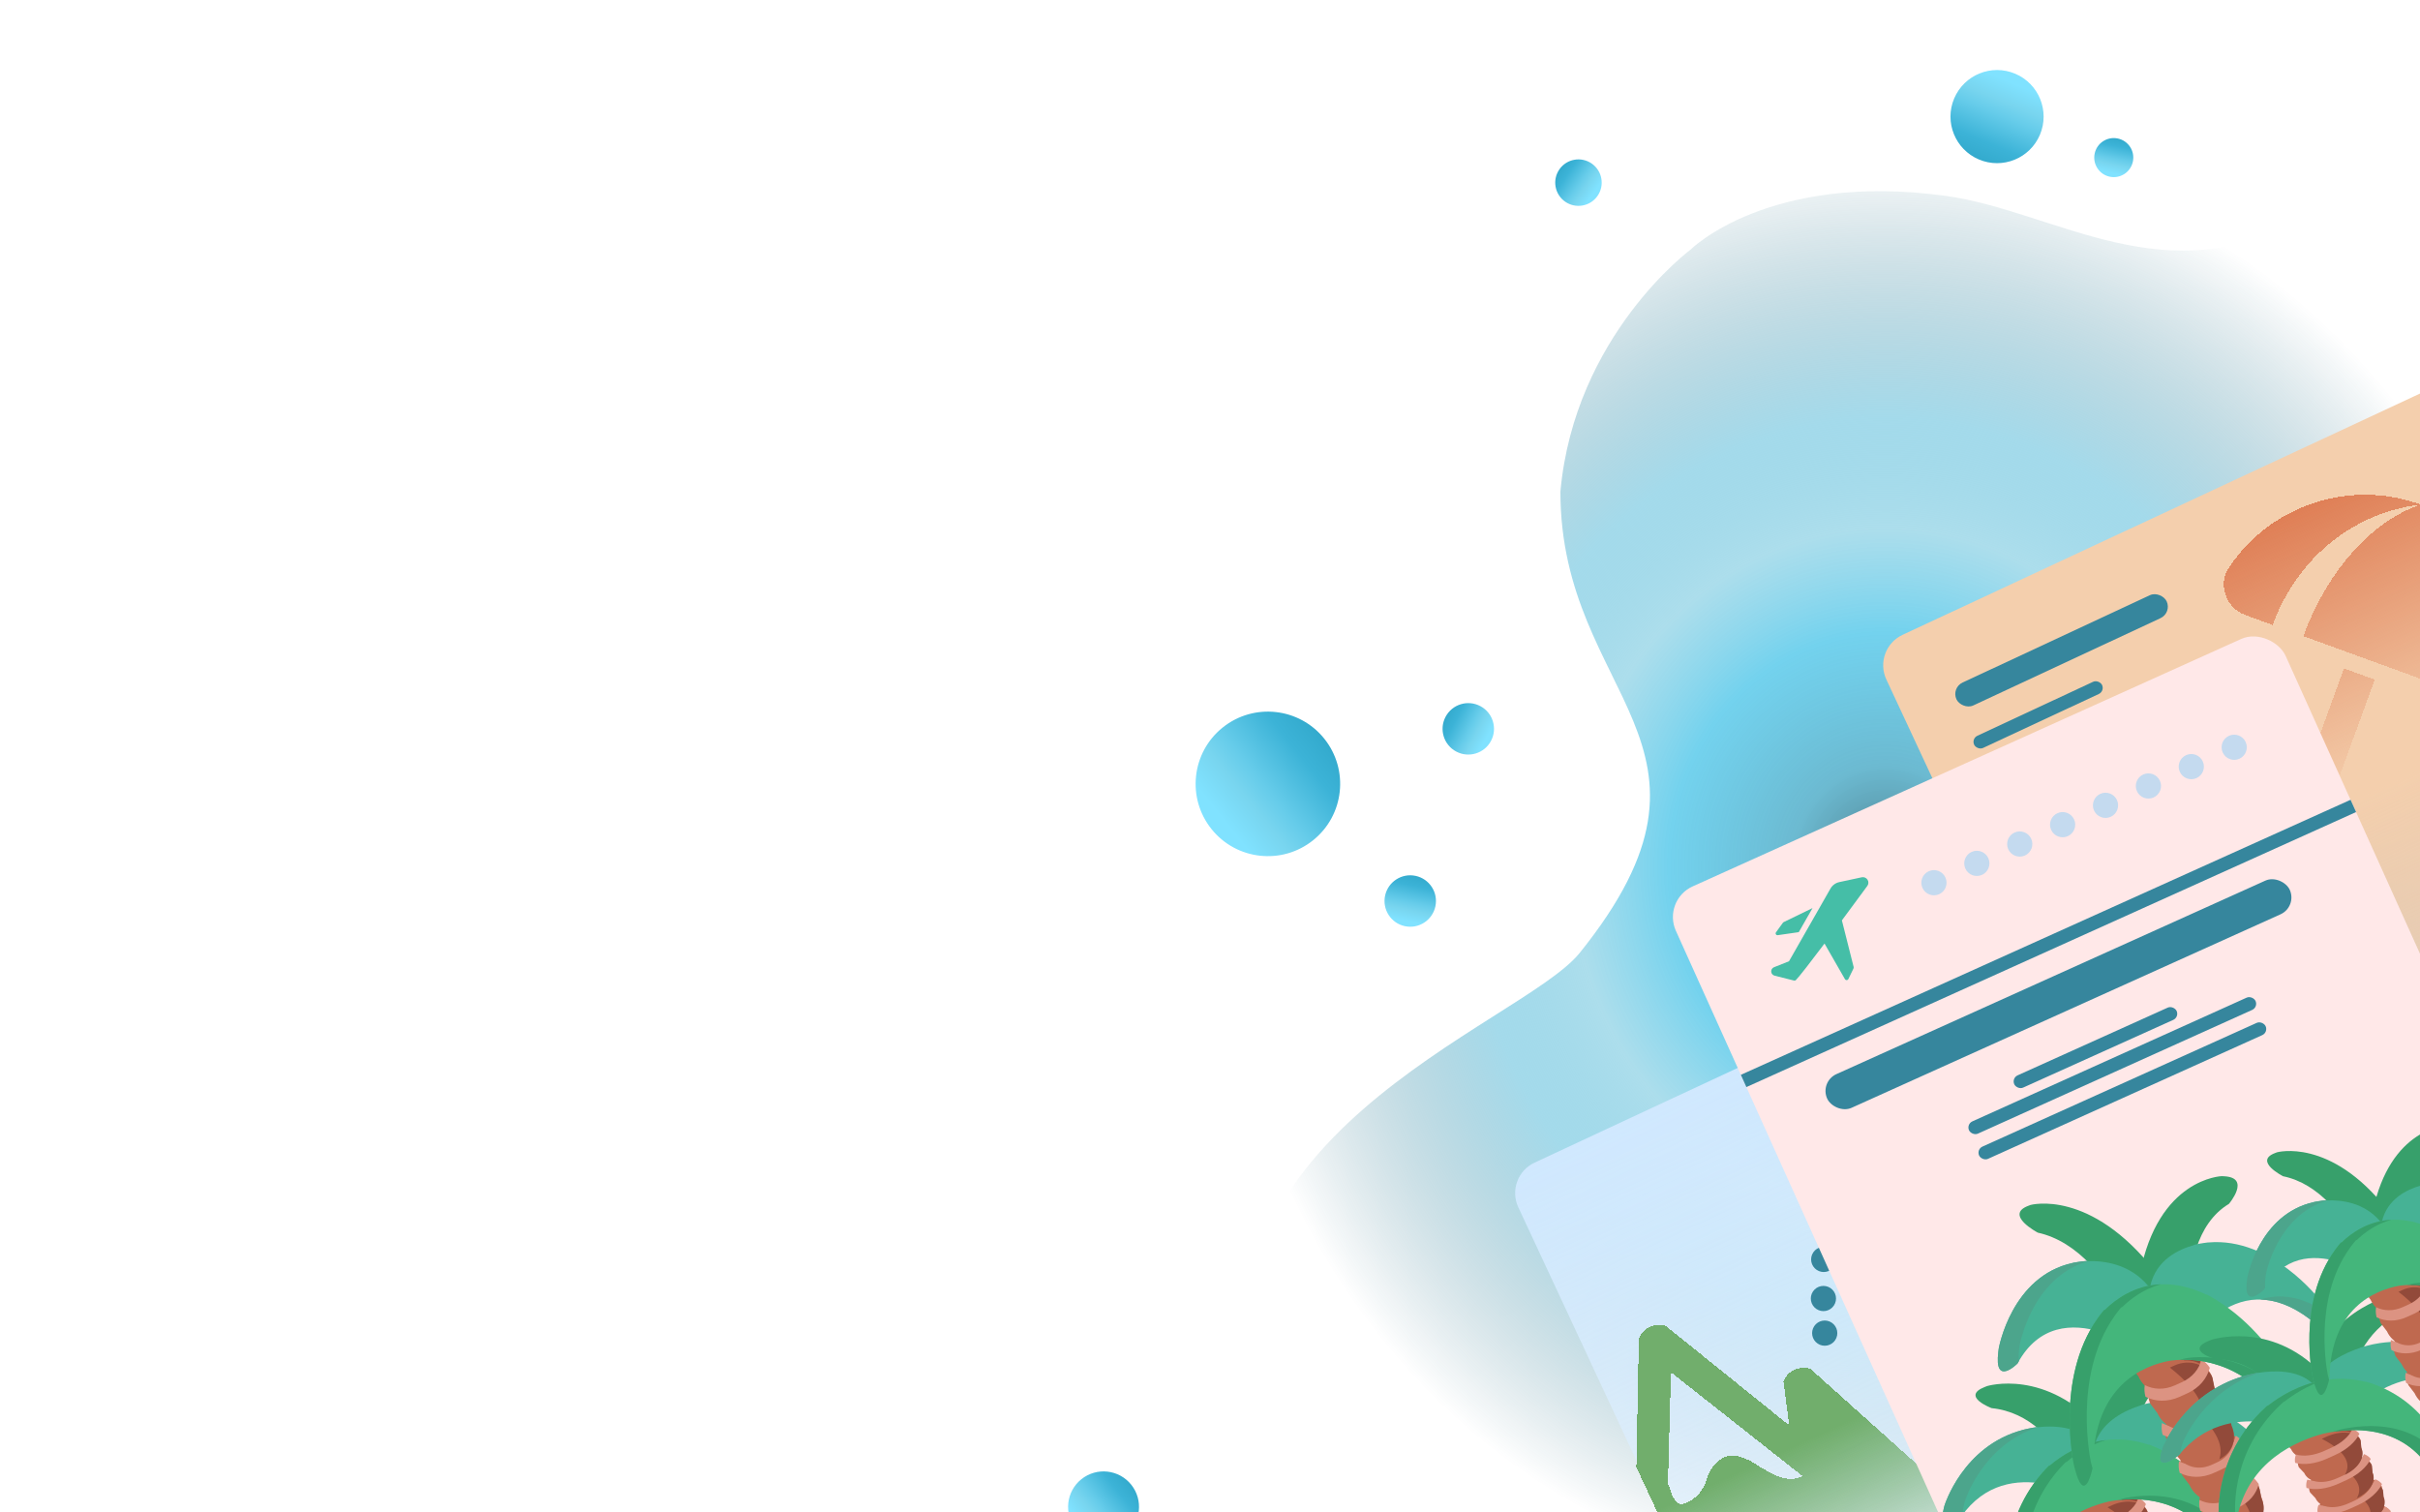 <svg width="1440" height="900" viewBox="0 0 1440 900" fill="none" xmlns="http://www.w3.org/2000/svg">
<g clip-path="url(#clip0)">
<rect width="1440" height="900" fill="white"/>
<g filter="url(#filter0_i)">
<path d="M1371.55 124.096C1487.27 53.38 1474.52 81.596 1517.52 124.096L1503.05 124.096L1494.02 99.096L1486.52 310.596V907.096H857.554C810.554 958.596 754.954 950.296 794.554 907.096C660.054 907.096 768.129 901.701 750.227 846.596C694.022 673.596 905 606.5 940 563C1040.34 438.29 928.5 411.5 928.5 288.5C937 195.5 1006 144.5 1006 144.5C1006 144.5 1052.29 98.186 1157.5 112.5C1222.95 121.404 1290.55 173.596 1371.55 124.096Z" fill="url(#paint0_angular)"/>
</g>
<g filter="url(#filter1_d)">
<rect x="895" y="696.273" width="398" height="692" rx="20" transform="rotate(-25 895 696.273)" fill="url(#paint1_linear)"/>
<g clip-path="url(#clip1)">
<path d="M1282.95 652.303L1276.33 663.065L1259.94 664.879L1274.47 652.397C1274.62 652.278 1274.79 652.199 1274.98 652.167L1281.8 650.665C1282.01 650.615 1282.23 650.629 1282.43 650.706C1282.63 650.783 1282.81 650.918 1282.93 651.094C1283.05 651.271 1283.12 651.48 1283.13 651.696C1283.13 651.911 1283.07 652.122 1282.95 652.303Z" fill="#45BEA7"/>
<path d="M1231.51 684.449L1239.41 673.373C1240.08 672.441 1240.93 671.662 1241.92 671.09C1242.91 670.518 1244.02 670.165 1245.16 670.057L1294.52 664.608L1301.37 657.802C1301.77 657.416 1302.27 657.165 1302.82 657.083C1303.37 657.001 1303.93 657.092 1304.42 657.345C1304.91 657.598 1305.31 657.999 1305.56 658.491C1305.81 658.983 1305.9 659.542 1305.82 660.089L1303.89 671.923C1303.86 672.12 1303.78 672.305 1303.66 672.462C1303.53 672.618 1303.37 672.74 1303.19 672.817C1300.51 673.857 1289.56 676.659 1276.47 679.809L1291.08 699.371C1291.2 699.54 1291.28 699.741 1291.3 699.951C1291.32 700.162 1291.29 700.374 1291.2 700.565C1291.11 700.756 1290.97 700.918 1290.79 701.035C1290.61 701.152 1290.41 701.219 1290.2 701.228L1283.34 701.533C1282.96 701.548 1282.59 701.43 1282.29 701.2L1259.71 683.818C1250.31 686.036 1241.29 688.107 1234.93 689.556C1234.28 689.716 1233.59 689.671 1232.97 689.428C1232.34 689.186 1231.81 688.757 1231.43 688.199C1231.06 687.642 1230.87 686.983 1230.88 686.312C1230.89 685.641 1231.11 684.991 1231.51 684.449Z" fill="#45BEA7"/>
</g>
<g filter="url(#filter2_d)">
<circle cx="1085.19" cy="741.418" r="7.5" transform="rotate(-56.065 1085.19 741.418)" fill="#36869D"/>
</g>
<g filter="url(#filter3_d)">
<circle cx="1085.01" cy="764.677" r="7.5" transform="rotate(-56.065 1085.01 764.677)" fill="#36869D"/>
</g>
<circle cx="1090.46" cy="712.482" r="7.5" transform="rotate(-56.065 1090.46 712.482)" fill="#36869D"/>
<g filter="url(#filter4_d)">
<circle cx="1085.78" cy="785.277" r="7.5" transform="rotate(-56.065 1085.78 785.277)" fill="#36869D"/>
</g>
<circle cx="1214.99" cy="641.172" r="7.5" transform="rotate(-56.065 1214.99 641.172)" fill="#36869D"/>
<circle cx="1187.08" cy="631.015" r="7.5" transform="rotate(-56.065 1187.08 631.015)" fill="#36869D"/>
<circle cx="1160.2" cy="632.517" r="7.5" transform="rotate(-56.065 1160.2 632.517)" fill="#36869D"/>
<circle cx="1132.58" cy="644.289" r="7.5" transform="rotate(-56.065 1132.58 644.289)" fill="#36869D"/>
<circle cx="1110.59" cy="663.373" r="7.5" transform="rotate(-56.065 1110.59 663.373)" fill="#36869D"/>
<circle cx="1098.32" cy="686.749" r="7.5" transform="rotate(-56.065 1098.32 686.749)" fill="#36869D"/>
<rect x="1050.52" y="1029.79" width="398" height="8" transform="rotate(-25 1050.52 1029.79)" fill="#36869D"/>
<g filter="url(#filter5_d)">
<path fill-rule="evenodd" clip-rule="evenodd" d="M1031.08 988.104L1186.62 915.574C1189.7 907.813 1188.52 903.066 1183.07 901.331L1077.32 806.534C1074.08 805.48 1070.87 805.693 1067.7 807.173C1064.52 808.653 1062.37 810.939 1061.24 814.031L1064.65 840.133L991.247 781.024C988.008 779.97 984.837 780.166 981.735 781.613C978.632 783.059 976.444 785.362 975.169 788.521L973.7 865.044L1031.08 988.104ZM992.486 874.811L994.307 808.573L1072.54 870.304C1069.64 871.825 1066.48 872.317 1063.06 871.778C1059.63 871.239 1056.34 870.08 1053.19 868.3C1050.04 866.52 1046.95 864.672 1043.91 862.755C1040.87 860.839 1037.78 859.46 1034.64 858.616C1031.5 857.773 1028.66 857.943 1026.12 859.127C1023.16 860.508 1020.83 862.408 1019.12 864.827C1017.42 867.246 1016.27 869.575 1015.68 871.815C1015.1 874.054 1013.98 876.454 1012.34 879.013C1010.71 881.573 1008.44 883.613 1005.54 885.135C1003.63 886.196 1002.07 886.797 1000.85 886.94C999.624 887.082 998.592 886.709 997.748 885.82C996.904 884.931 996.251 884.082 995.787 883.272C995.324 882.463 994.772 881.096 994.133 879.172C993.493 877.248 992.944 875.794 992.486 874.811Z" fill="url(#paint2_linear)" shape-rendering="crispEdges"/>
</g>
</g>
<g filter="url(#filter6_d)">
<rect x="1114" y="382.202" width="398" height="692" rx="20" transform="rotate(-25 1114 382.202)" fill="url(#paint3_linear)"/>
<rect x="1161" y="405.321" width="138" height="15.047" rx="7.524" transform="rotate(-25 1161 405.321)" fill="#36869D"/>
<rect x="1179.77" y="447.527" width="106" height="8" rx="4" transform="rotate(-25 1179.77 447.527)" fill="#36869D"/>
<rect x="1173" y="435.5" width="84" height="8" rx="4" transform="rotate(-25 1173 435.5)" fill="#36869D"/>
<rect x="1184" y="459.149" width="95" height="8" rx="4" transform="rotate(-25 1184 459.149)" fill="#36869D"/>
</g>
<g clip-path="url(#clip2)">
<g filter="url(#filter7_d)">
<path d="M1413.05 400.42L1394.76 393.762L1368.08 467.054C1366.26 472.043 1368.87 477.626 1373.9 479.529C1378.89 481.344 1384.47 478.741 1386.37 473.712L1413.05 400.42ZM1352.32 367.886L1336.07 361.974C1324.69 357.83 1319.47 343.908 1326.25 333.845C1338.3 315.686 1356.11 302.106 1376.81 295.284C1397.51 288.462 1419.91 288.795 1440.4 296.229C1400.83 300.875 1366.89 327.851 1352.32 367.886ZM1440.78 296.369C1483.8 312.098 1508.98 354.942 1504.13 398.516C1502.76 410.622 1489.95 417.98 1478.52 413.749L1462.28 407.836C1476.76 367.842 1468.11 325.363 1440.78 296.369ZM1440.52 296.275L1440.65 296.322C1456.21 321.033 1458.43 361.097 1443.9 401.22L1370.61 374.544C1385.18 334.508 1412.72 305.204 1440.52 296.275Z" fill="url(#paint4_linear)" shape-rendering="crispEdges"/>
</g>
</g>
<g filter="url(#filter8_d)">
<rect x="989" y="531.657" width="398" height="692" rx="20" transform="rotate(-24.28 989 531.657)" fill="url(#paint5_linear)"/>
<g clip-path="url(#clip3)">
<path d="M1057.84 552.469L1070.35 550.672L1078.53 536.352L1061.3 544.726C1061.13 544.813 1060.99 544.94 1060.89 545.097L1056.79 550.764C1056.67 550.937 1056.59 551.144 1056.58 551.359C1056.57 551.574 1056.63 551.788 1056.74 551.971C1056.85 552.155 1057.02 552.3 1057.21 552.389C1057.41 552.478 1057.63 552.506 1057.84 552.469Z" fill="#45BEA7"/>
<path d="M1107.78 518.036L1094.48 520.888C1093.36 521.127 1092.3 521.603 1091.38 522.286C1090.46 522.968 1089.7 523.84 1089.15 524.843L1064.54 567.976L1055.57 571.559C1055.06 571.769 1054.62 572.134 1054.33 572.604C1054.04 573.073 1053.9 573.622 1053.94 574.174C1053.97 574.725 1054.18 575.252 1054.53 575.678C1054.89 576.105 1055.36 576.41 1055.9 576.551L1067.53 579.481C1067.72 579.532 1067.92 579.531 1068.11 579.481C1068.3 579.431 1068.48 579.332 1068.62 579.195C1070.64 577.149 1077.57 568.213 1085.66 557.452L1097.81 578.63C1097.91 578.813 1098.06 578.965 1098.25 579.068C1098.43 579.171 1098.64 579.222 1098.85 579.214C1099.06 579.207 1099.27 579.143 1099.45 579.027C1099.62 578.912 1099.77 578.751 1099.86 578.56L1102.86 572.388C1103.03 572.048 1103.07 571.661 1102.97 571.296L1096 543.664C1101.77 535.919 1107.25 528.466 1111.11 523.205C1111.51 522.671 1111.75 522.024 1111.77 521.354C1111.8 520.684 1111.62 520.021 1111.25 519.457C1110.89 518.893 1110.36 518.454 1109.74 518.2C1109.12 517.946 1108.44 517.889 1107.78 518.036Z" fill="#45BEA7"/>
</g>
<g filter="url(#filter9_d)">
<circle cx="1150.78" cy="517.261" r="7.5" transform="rotate(-24.28 1150.78 517.261)" fill="#C4DAEF"/>
<circle cx="1176.3" cy="505.747" r="7.5" transform="rotate(-24.28 1176.3 505.747)" fill="#C4DAEF"/>
<circle cx="1201.83" cy="494.234" r="7.5" transform="rotate(-24.28 1201.83 494.234)" fill="#C4DAEF"/>
<circle cx="1227.35" cy="482.72" r="7.5" transform="rotate(-24.28 1227.35 482.72)" fill="#C4DAEF"/>
<circle cx="1252.87" cy="471.207" r="7.5" transform="rotate(-24.28 1252.87 471.207)" fill="#C4DAEF"/>
<circle cx="1278.4" cy="459.693" r="7.5" transform="rotate(-24.28 1278.4 459.693)" fill="#C4DAEF"/>
<circle cx="1303.92" cy="448.179" r="7.5" transform="rotate(-24.28 1303.92 448.179)" fill="#C4DAEF"/>
<circle cx="1329.44" cy="436.666" r="7.5" transform="rotate(-24.28 1329.44 436.666)" fill="#C4DAEF"/>
</g>
<rect x="1035.88" y="635.573" width="398" height="8" transform="rotate(-24.28 1035.88 635.573)" fill="#36869D"/>
<g clip-path="url(#clip4)" filter="url(#filter10_d)">
<path d="M1244.47 898.818C1244.47 898.818 1230.4 834.516 1185.1 829.912C1185.1 829.912 1166.61 822.965 1180.98 817.331C1195.36 811.691 1182.28 816.816 1182.28 816.816C1182.28 816.816 1217.4 805.756 1250.61 843.222L1268.98 882.615L1269.16 896.737L1244.46 898.81" fill="#37A06B"/>
<path d="M1269.56 893.526C1269.56 893.526 1256.4 829.041 1295.97 806.5C1295.97 806.5 1310.06 792.668 1294.65 793.327C1279.22 793.988 1293.25 793.383 1293.25 793.383C1293.25 793.383 1256.66 797.47 1241.46 845.165L1240.58 888.637L1246.14 901.633L1269.56 893.525" fill="#37A06B"/>
<path d="M1249 925.106C1246.08 918.636 1251.18 910.021 1260.4 905.863L1263.62 904.408C1272.83 900.252 1282.67 902.129 1285.59 908.599L1286.38 914.02C1289.29 920.49 1285.57 928.479 1276.36 932.634L1273.13 934.09C1263.91 938.248 1255.47 935.748 1252.55 929.278L1249 925.106Z" fill="#BF694F"/>
<path d="M1277.85 930.968C1285.93 927.081 1289.16 919.925 1286.54 914.106L1285.82 909.113C1283.14 903.173 1274.1 901.445 1265.63 905.263L1262.96 906.471C1280.1 917.168 1280.5 925.707 1277.85 930.968Z" fill="#924A3A"/>
<path d="M1231.77 890.231C1228.65 883.306 1234.12 874.089 1243.98 869.64L1247.43 868.083C1257.3 863.63 1267.82 865.634 1270.95 872.559L1271.78 878.37C1274.9 885.295 1270.94 893.845 1261.07 898.298L1257.61 899.855C1247.75 904.304 1238.71 901.63 1235.58 894.699L1231.77 890.231Z" fill="#BF694F"/>
<path d="M1262.21 894.428C1270.65 890.377 1274.03 882.906 1271.29 876.828L1270.54 871.616C1267.74 865.406 1258.31 863.594 1249.45 867.589L1246.66 868.847C1264.57 880.02 1264.98 888.933 1262.21 894.42" fill="#924A3A"/>
<path d="M1241.09 907.432C1238.17 900.962 1243.28 892.353 1252.51 888.192L1255.73 886.735C1264.94 882.581 1274.78 884.453 1277.69 890.921L1278.47 896.344C1281.39 902.814 1277.67 910.8 1268.46 914.954L1265.23 916.411C1256.01 920.571 1247.57 918.071 1244.65 911.601L1241.09 907.432Z" fill="#BF694F"/>
<path d="M1269.61 914.456C1278.06 910.399 1281.43 902.934 1278.69 896.857L1277.94 891.644C1275.14 885.434 1265.71 883.652 1256.86 887.648L1254.07 888.903C1271.97 900.076 1272.39 908.989 1269.61 914.472" fill="#924A3A"/>
<path d="M1258.21 902.615L1262.75 900.568C1270 897.298 1274.8 892.348 1276.93 887.026C1275.88 885.499 1274.38 884.281 1272.59 883.406C1270.78 888.144 1266.52 892.571 1260.11 895.464L1256.14 897.255C1249.7 900.159 1243.58 900.416 1238.83 898.632C1238.29 900.474 1238.23 902.426 1238.66 904.297C1244.07 906.212 1250.96 905.884 1258.2 902.619" fill="#DC9382"/>
<path d="M1344.31 849.993C1333.22 835.655 1343.31 848.692 1343.31 848.692C1343.31 848.692 1319.05 820.431 1282.39 826.23L1282.38 826.216C1282.38 826.216 1282.13 826.251 1281.68 826.331L1281.61 826.344C1280.85 826.48 1280.09 826.633 1279.33 826.801C1277.55 827.16 1275.8 827.588 1274.06 828.084L1273.82 828.28C1264.88 831.072 1251.53 837.308 1246.89 850.197L1246.4 850.595L1245.8 850.426C1236.34 840.521 1221.62 840.222 1212.3 841.281L1212.01 841.198C1210.21 841.447 1208.43 841.767 1206.65 842.157C1205.91 842.305 1205.16 842.472 1204.43 842.658L1204.31 842.686L1203.62 842.862L1203.63 842.876C1167.75 852.397 1157 888.056 1157 888.056C1157 888.056 1160.96 872.059 1156.61 889.653C1152.25 907.254 1167.01 894.434 1167.01 894.434C1195.16 854.415 1244.47 885.528 1244.47 885.528L1251 872.352L1262.31 881.755C1262.31 881.755 1294.81 833.367 1336.74 858.563C1336.74 858.563 1355.43 864.312 1344.33 849.981" fill="#46B295"/>
<path d="M1168.74 887.088C1173.09 869.49 1169.14 885.491 1169.14 885.491C1169.14 885.491 1179.26 851.968 1212.57 841.251L1212.3 841.28L1212.01 841.197C1210.22 841.446 1208.43 841.765 1206.66 842.153C1205.91 842.303 1205.17 842.471 1204.43 842.657L1204.33 842.683L1203.63 842.86L1203.63 842.874C1167.76 852.395 1157.01 888.053 1157.01 888.053C1157.01 888.053 1160.96 872.056 1156.61 889.651C1152.25 907.252 1167.02 894.426 1167.02 894.426C1167.33 893.996 1167.65 893.611 1167.96 893.181C1167.87 891.764 1168.08 889.787 1168.74 887.088Z" fill="#4CA58C"/>
<path d="M1309.14 851.437C1317.62 850.833 1326.92 852.659 1336.74 858.566C1336.74 858.566 1350.14 862.685 1347.5 855.244C1333.28 847.208 1320.18 847.521 1309.14 851.437Z" fill="#4CA58C"/>
<path d="M1256.79 863.443L1254.35 873.146L1258.54 875.311C1258.54 875.311 1259.96 871.699 1262.88 866.607L1256.78 863.447" fill="#375427"/>
<path d="M1284.42 853.985L1284.44 853.968C1284.29 853.897 1284.17 853.854 1284.03 853.79C1282.38 853.044 1280.71 852.316 1278.97 851.653L1278.44 851.666C1250.37 842.289 1229.02 856.196 1219.9 863.977L1219.11 864.303C1217.88 865.525 1216.73 866.764 1215.62 868.012C1215.26 868.394 1215.04 868.632 1215.04 868.632L1215.06 868.647C1187.56 900.124 1194.3 941.108 1194.3 941.108C1194.41 941.633 1194.53 942.198 1194.66 942.799C1198.59 961.419 1205.14 940.582 1205.14 940.582C1209.47 901.146 1239.26 889.098 1254.85 885.482C1270.55 882.488 1302.68 881.432 1322.6 915.767C1322.6 915.767 1337.01 932.159 1333.07 913.55L1332.71 911.861C1332.72 911.858 1322.3 871.647 1284.41 853.992" fill="#44B67B"/>
<path d="M1204.57 940.69C1204.44 940.094 1204.32 939.529 1204.21 939.001C1204.21 939.001 1197.47 898.008 1224.98 866.537L1224.97 866.518C1224.97 866.518 1225.17 866.287 1225.53 865.908C1226.65 864.653 1227.82 863.403 1229.03 862.194L1229.81 861.846C1234.54 857.801 1242.58 852.118 1253.14 848.887C1237.66 850.737 1226.03 858.718 1219.9 863.94L1219.12 864.288C1217.89 865.505 1216.74 866.754 1215.62 868.004C1215.25 868.384 1215.06 868.616 1215.06 868.616L1215.07 868.638C1187.56 900.106 1194.3 941.092 1194.3 941.092C1194.41 941.623 1194.52 942.185 1194.65 942.788C1198.04 958.811 1203.37 945.609 1204.79 941.625C1204.7 941.321 1204.64 941.031 1204.57 940.696" fill="#37A06B"/>
<path d="M1332.5 913.641C1312.59 879.323 1280.46 880.375 1264.74 883.356C1263.09 883.738 1261.46 884.174 1259.84 884.664C1276.67 882.582 1304.6 884.728 1322.59 915.725C1322.59 915.725 1336.47 931.522 1333.25 914.449C1332.79 913.957 1332.5 913.63 1332.5 913.63" fill="#37A06B"/>
</g>
<g clip-path="url(#clip5)" filter="url(#filter11_d)">
<path d="M1282.16 817.001C1282.16 817.001 1260.56 736.011 1212.6 725.494C1212.6 725.494 1192.48 714.937 1206.94 709.502C1221.4 704.062 1208.25 709.005 1208.25 709.005C1208.25 709.005 1243.87 699.074 1282.67 748.927L1306.12 799.583L1307.81 817.059L1282.15 816.99" fill="#37A06B"/>
<path d="M1307.89 813.133C1307.89 813.133 1287.23 732.015 1326.3 708.365C1326.3 708.365 1339.6 692.768 1323.51 691.94C1307.42 691.113 1322.05 691.86 1322.05 691.86C1322.05 691.86 1284.14 693.014 1273.29 750.355L1277 804.001L1284.21 820.659L1307.9 813.132" fill="#37A06B"/>
<path d="M1321.7 910.973C1318.7 904.329 1322.25 896.257 1329.61 892.937L1332.2 891.772C1339.56 888.448 1347.96 891.13 1350.96 897.774L1352.07 903.201C1355.07 909.843 1352.64 917.423 1345.27 920.747L1342.68 921.913C1335.32 925.234 1328.03 922.04 1325.03 915.399L1321.7 910.973Z" fill="#BF694F"/>
<path d="M1345.71 920.519C1352.71 917.102 1355 909.713 1352.07 903.216L1350.95 897.781C1347.96 891.144 1339.56 888.455 1332.19 891.779L1329.87 892.824C1346.48 905.919 1347.63 915.117 1345.7 920.508" fill="#924A3A"/>
<path d="M1336.52 909.441L1339.97 907.884C1345.46 905.407 1348.88 901.144 1350.16 896.333C1349.14 894.789 1347.86 893.503 1346.42 892.594C1345.36 896.888 1342.33 900.686 1337.45 902.887L1334.45 904.242C1329.57 906.444 1324.73 906.192 1320.8 904.15C1320.51 905.825 1320.63 907.645 1321.13 909.427C1325.58 911.658 1331.02 911.923 1336.52 909.442" fill="#DC9382"/>
<path d="M1309.98 891.447C1306.49 883.71 1310.61 874.299 1319.21 870.423L1322.21 869.069C1330.8 865.192 1340.59 868.323 1344.08 876.063L1345.39 882.4C1348.88 890.144 1346.04 898.974 1337.45 902.851L1334.45 904.206C1325.85 908.081 1317.36 904.367 1313.87 896.619L1309.98 891.447Z" fill="#BF694F"/>
<path d="M1339.02 901.895C1346.38 898.291 1348.78 890.527 1345.7 883.691L1344.54 877.977C1341.39 870.99 1332.56 868.165 1324.81 871.661L1322.36 872.763C1339.84 886.529 1341.04 896.211 1339.02 901.893" fill="#924A3A"/>
<path d="M1327.7 890.904L1331.84 889.035C1338.45 886.056 1342.55 880.943 1344.07 875.153C1342.86 873.29 1341.31 871.74 1339.58 870.653C1338.31 875.818 1334.68 880.381 1328.82 883.024L1325.2 884.659C1319.33 887.305 1313.51 886.998 1308.8 884.538C1308.47 886.558 1308.6 888.743 1309.19 890.888C1314.55 893.576 1321.09 893.884 1327.7 890.904Z" fill="#DC9382"/>
<path d="M1298.61 870.013C1294.83 861.639 1299.31 851.449 1308.59 847.259L1311.84 845.793C1321.14 841.599 1331.74 844.988 1335.52 853.362L1336.92 860.218C1340.7 868.6 1337.63 878.149 1328.33 882.343L1325.08 883.809C1315.79 888 1306.6 883.984 1302.82 875.602L1298.61 870.013Z" fill="#BF694F"/>
<path d="M1330.73 881.782C1338.59 877.938 1341.14 869.661 1337.85 862.368L1336.6 856.283C1333.24 848.838 1323.83 845.825 1315.57 849.552L1312.96 850.726C1331.59 865.385 1332.88 875.715 1330.73 881.785" fill="#924A3A"/>
<path d="M1317.33 868.454L1321.87 866.409C1329.11 863.14 1333.62 857.536 1335.29 851.18C1334.02 849.171 1332.32 847.519 1330.37 846.254C1328.97 851.907 1324.98 856.923 1318.55 859.827L1314.59 861.613C1308.16 864.514 1301.76 864.182 1296.6 861.486C1296.23 863.799 1296.36 866.16 1297.03 868.441C1302.89 871.399 1310.08 871.725 1317.33 868.455" fill="#DC9382"/>
<path d="M1289.71 849.982C1285.96 841.672 1290.39 831.566 1299.6 827.408L1302.83 825.952C1312.04 821.797 1322.55 825.164 1326.3 833.474L1327.7 840.259C1331.45 848.568 1328.39 858.047 1319.18 862.203L1315.96 863.658C1306.74 867.816 1297.62 863.827 1293.88 855.517L1289.71 849.982Z" fill="#BF694F"/>
<path d="M1320.57 860.302C1328.63 856.359 1331.25 847.856 1327.88 840.382L1326.6 834.135C1323.15 826.506 1313.49 823.405 1305.03 827.224L1302.35 828.432C1321.46 843.482 1322.79 854.081 1320.57 860.302Z" fill="#924A3A"/>
<path d="M1307.17 845.789L1311.71 843.741C1318.96 840.471 1323.47 834.868 1325.14 828.512C1323.87 826.509 1322.17 824.85 1320.2 823.584C1318.81 829.243 1314.82 834.268 1308.41 837.161L1304.44 838.952C1298 841.856 1291.6 841.514 1286.44 838.811C1286.07 841.023 1286.21 843.424 1286.86 845.778C1292.74 848.731 1299.93 849.057 1307.16 845.793" fill="#DC9382"/>
<path d="M1267.94 805.034C1263.93 796.14 1268.68 785.328 1278.54 780.879L1281.99 779.323C1291.86 774.87 1303.1 778.468 1307.11 787.362L1308.6 794.634C1312.62 803.527 1309.37 813.674 1299.5 818.127L1296.05 819.684C1286.19 824.133 1276.42 819.864 1272.41 810.963L1267.94 805.034Z" fill="#BF694F"/>
<path d="M1300.28 813.465C1308.7 809.356 1311.45 800.481 1307.92 792.675L1306.59 786.153C1302.99 778.178 1292.91 774.933 1284.05 778.927L1281.27 780.186C1301.23 795.905 1302.6 806.967 1300.29 813.455" fill="#924A3A"/>
<path d="M1279.54 827.291C1275.79 818.981 1280.23 808.883 1289.45 804.722L1292.68 803.266C1301.89 799.111 1312.39 802.473 1316.14 810.779L1317.53 817.566C1321.28 825.876 1318.24 835.351 1309.03 839.505L1305.8 840.962C1296.58 845.123 1287.46 841.133 1283.71 832.823L1279.54 827.291Z" fill="#BF694F"/>
<path d="M1310.18 839.013C1318.6 834.897 1321.34 826.029 1317.82 818.224L1316.48 811.699C1312.88 803.725 1302.81 800.517 1293.95 804.513L1291.17 805.769C1311.12 821.487 1312.51 832.55 1310.18 839.032" fill="#924A3A"/>
<path d="M1296.96 823.16L1301.5 821.112C1308.75 817.843 1313.26 812.236 1314.93 805.884C1313.66 803.883 1311.96 802.218 1309.99 800.945C1308.6 806.61 1304.61 811.628 1298.19 814.522L1294.22 816.313C1287.79 819.216 1281.4 818.882 1276.23 816.171C1275.86 818.391 1276 820.797 1276.66 823.157C1282.53 826.099 1289.72 826.428 1296.96 823.164" fill="#DC9382"/>
<path d="M1381.6 767.282C1368.44 748.376 1380.41 765.568 1380.41 765.568C1380.41 765.568 1351.97 728.046 1314.17 731.309L1314.16 731.291C1314.16 731.291 1313.9 731.308 1313.43 731.358L1313.37 731.367C1312.58 731.454 1311.8 731.561 1311.02 731.688C1309.2 731.944 1307.4 732.286 1305.63 732.713L1305.4 732.93C1296.33 735.43 1283 741.716 1279.51 757.155L1279.05 757.595L1278.39 757.322C1267.42 744.069 1251.97 742.13 1242.31 742.447L1242 742.314C1240.14 742.43 1238.31 742.635 1236.49 742.928C1235.72 743.032 1234.96 743.159 1234.21 743.31L1234.09 743.333L1233.39 743.477L1233.39 743.495C1196.81 751.443 1189.35 794.378 1189.35 794.378C1189.35 794.378 1191.79 775.024 1189.1 796.31C1186.41 817.604 1200.51 803.328 1200.51 803.328C1225.75 756.858 1280.75 800.573 1280.75 800.573L1286.18 784.98L1299.04 797.809C1299.04 797.809 1327.95 741.456 1374.57 777.069C1374.57 777.069 1394.78 786.169 1381.62 767.27" fill="#46B295"/>
<path d="M1201.54 794.432C1204.23 773.141 1201.79 792.5 1201.79 792.5C1201.79 792.5 1208.82 752.138 1242.59 742.438L1242.32 742.446L1242.01 742.312C1240.15 742.429 1238.31 742.633 1236.5 742.924C1235.73 743.029 1234.97 743.158 1234.21 743.308L1234.11 743.33L1233.39 743.474L1233.4 743.492C1196.81 751.44 1189.35 794.375 1189.35 794.375C1189.35 794.375 1191.79 775.021 1189.1 796.308C1186.41 817.601 1200.52 803.321 1200.52 803.321C1200.8 802.821 1201.09 802.379 1201.38 801.882C1201.12 800.119 1201.14 797.698 1201.54 794.432Z" fill="#4CA58C"/>
<path d="M1344.89 765.319C1353.72 765.477 1363.65 768.724 1374.57 777.072C1374.57 777.072 1389.06 783.593 1385.5 774.112C1369.74 762.664 1356.04 761.655 1344.89 765.319Z" fill="#4CA58C"/>
<path d="M1291.3 774.583L1289.78 786.318L1294.4 789.441C1294.4 789.441 1295.5 785.127 1298.03 779.144L1291.3 774.587" fill="#375427"/>
<path d="M1319.25 765.836L1319.27 765.817C1319.11 765.713 1318.98 765.647 1318.82 765.553C1317.01 764.455 1315.18 763.377 1313.29 762.371L1312.74 762.332C1282.32 747.749 1261.43 762.666 1252.7 771.313L1251.91 771.633C1250.75 773.011 1249.67 774.421 1248.64 775.845C1248.3 776.279 1248.1 776.551 1248.1 776.551L1248.13 776.571C1222.65 812.552 1234.09 863.935 1234.09 863.935C1234.26 864.596 1234.44 865.307 1234.64 866.063C1240.75 889.501 1245.39 864.439 1245.39 864.439C1245.73 816.15 1275.67 804.431 1291.61 801.621C1307.75 799.593 1341.32 801.712 1365.86 846.279C1365.86 846.279 1382.7 868.078 1376.59 844.654L1376.04 842.528C1376.04 842.525 1360.84 791.706 1319.24 765.843" fill="#44B67B"/>
<path d="M1244.8 864.513C1244.6 863.762 1244.42 863.05 1244.25 862.386C1244.25 862.386 1232.82 810.992 1258.3 775.02L1258.28 774.994C1258.28 774.994 1258.47 774.731 1258.81 774.3C1259.85 772.869 1260.93 771.447 1262.08 770.082L1262.85 769.735C1267.39 765.239 1275.21 759.07 1285.93 756.202C1269.9 756.838 1258.56 765.465 1252.7 771.268L1251.92 771.615C1250.76 772.988 1249.68 774.41 1248.64 775.835C1248.3 776.266 1248.12 776.532 1248.12 776.532L1248.13 776.561C1222.66 812.531 1234.08 863.915 1234.08 863.915C1234.25 864.583 1234.44 865.291 1234.64 866.05C1239.89 886.218 1244.07 870.465 1245.14 865.692C1245.01 865.307 1244.91 864.941 1244.81 864.52" fill="#37A06B"/>
<path d="M1376 844.705C1351.47 800.16 1317.92 798.038 1301.76 800.048C1300.07 800.345 1298.41 800.709 1296.76 801.142C1314.18 800.362 1343.68 805.99 1365.84 846.227C1365.84 846.227 1382.07 867.233 1376.88 845.785C1376.34 845.127 1376 844.691 1376 844.691" fill="#37A06B"/>
</g>
<g clip-path="url(#clip6)" filter="url(#filter12_d)">
<path d="M1371.67 857.353C1371.67 857.353 1361.63 801.991 1317.77 800.555C1317.77 800.555 1300.15 795.542 1314.47 789.8C1328.8 784.054 1315.76 789.277 1315.76 789.277C1315.76 789.277 1350.61 777.612 1380.82 808.441L1396.47 841.801L1395.84 854.126L1371.66 857.346" fill="#37A06B"/>
<path d="M1396.42 851.298C1396.42 851.298 1387.28 795.724 1427.12 773.776C1427.12 773.776 1441.63 760.89 1426.58 762.346C1411.51 763.803 1425.21 762.475 1425.21 762.475C1425.21 762.475 1389.33 768.133 1371.8 810.66L1368.47 848.682L1373.14 859.717L1396.42 851.297" fill="#37A06B"/>
<path d="M1396.97 919.745C1394.99 915.359 1399.36 909.115 1406.72 905.795L1409.3 904.63C1416.67 901.306 1424.25 902.16 1426.23 906.546L1426.58 910.299C1428.56 914.682 1425.3 920.432 1417.93 923.756L1415.35 924.921C1407.99 928.243 1401.52 926.88 1399.54 922.496L1396.97 919.745Z" fill="#BF694F"/>
<path d="M1418.37 923.536C1425.41 920.191 1428.51 914.598 1426.58 910.31L1426.22 906.552C1424.24 902.171 1416.67 901.312 1409.3 904.636L1406.98 905.681C1420.96 912.961 1420.88 919.414 1418.37 923.529" fill="#924A3A"/>
<path d="M1388.41 907.227C1386.1 902.121 1391.19 894.842 1399.78 890.966L1402.78 889.612C1411.38 885.735 1420.2 886.735 1422.51 891.844L1422.93 896.225C1425.24 901.336 1421.44 908.034 1412.84 911.911L1409.84 913.265C1401.25 917.141 1393.72 915.558 1391.41 910.444L1388.41 907.227Z" fill="#BF694F"/>
<path d="M1414.44 911.024C1421.84 907.5 1425.09 901.623 1423.06 897.111L1422.7 893.158C1420.61 888.546 1412.65 887.644 1404.9 891.14L1402.46 892.243C1417.17 899.894 1417.08 906.687 1414.45 911.023" fill="#924A3A"/>
<path d="M1405.18 904.58L1409.32 902.712C1415.92 899.732 1420.44 895.54 1422.61 891.192C1421.71 890.009 1420.45 889.095 1418.95 888.535C1417.1 892.403 1413.1 896.139 1407.24 898.782L1403.62 900.417C1397.75 903.064 1392.3 903.585 1388.17 902.42C1387.6 903.912 1387.45 905.463 1387.73 906.926C1392.44 908.173 1398.57 907.561 1405.18 904.58Z" fill="#DC9382"/>
<path d="M1380.42 893.296C1377.93 887.768 1383.44 879.886 1392.73 875.697L1395.98 874.231C1405.28 870.036 1414.84 871.118 1417.33 876.646L1417.78 881.386C1420.28 886.919 1416.16 894.162 1406.86 898.357L1403.61 899.822C1394.32 904.013 1386.17 902.302 1383.68 896.77L1380.42 893.296Z" fill="#BF694F"/>
<path d="M1409.19 897.648C1417.09 893.889 1420.55 887.624 1418.38 882.81L1417.98 878.603C1415.76 873.689 1407.27 872.726 1399.01 876.454L1396.41 877.627C1412.1 885.773 1412 893.02 1409.2 897.65" fill="#924A3A"/>
<path d="M1398.27 889.791L1402.8 887.746C1410.04 884.478 1415.01 879.881 1417.39 875.108C1416.45 873.829 1415.06 872.86 1413.38 872.201C1411.34 876.435 1406.95 880.543 1400.51 883.446L1396.55 885.232C1390.12 888.133 1384.13 888.71 1379.61 887.433C1378.97 889.139 1378.79 890.817 1379.13 892.369C1384.28 893.745 1391.01 893.062 1398.26 889.793" fill="#DC9382"/>
<path d="M1374.58 880.057C1372.11 874.572 1377.57 866.756 1386.78 862.598L1390.01 861.142C1399.22 856.987 1408.7 858.064 1411.18 863.549L1411.63 868.239C1414.1 873.724 1410.02 880.915 1400.81 885.071L1397.58 886.526C1388.36 890.684 1380.28 888.983 1377.81 883.498L1374.58 880.057Z" fill="#BF694F"/>
<path d="M1402.36 883.529C1410.45 879.674 1414.01 873.238 1411.78 868.305L1411.37 863.986C1409.1 858.95 1400.39 857.956 1391.92 861.775L1389.24 862.982C1405.34 871.347 1405.24 878.784 1402.36 883.529Z" fill="#924A3A"/>
<path d="M1391.58 874.823L1396.12 872.775C1403.36 869.506 1408.33 864.91 1410.71 860.137C1409.77 858.861 1408.38 857.887 1406.68 857.23C1404.65 861.468 1400.25 865.582 1393.84 868.475L1389.87 870.266C1383.43 873.17 1377.45 873.739 1372.93 872.457C1372.29 874.093 1372.12 875.797 1372.44 877.403C1377.6 878.774 1384.33 878.091 1391.57 874.827" fill="#DC9382"/>
<path d="M1359.79 850.578C1357.14 844.707 1363 836.344 1372.86 831.895L1376.31 830.338C1386.18 825.885 1396.32 827.035 1398.97 832.906L1399.44 837.934C1402.09 843.804 1397.74 851.499 1387.87 855.952L1384.42 857.509C1374.56 861.958 1365.9 860.138 1363.25 854.263L1359.79 850.578Z" fill="#BF694F"/>
<path d="M1389.2 852.507C1397.66 848.486 1401.38 841.767 1399.05 836.615L1398.63 832.105C1396.25 826.841 1387.16 825.797 1378.31 829.792L1375.52 831.05C1392.33 839.786 1392.22 847.548 1389.21 852.499" fill="#924A3A"/>
<path d="M1367.89 865.07C1365.41 859.585 1370.88 851.773 1380.11 847.613L1383.34 846.156C1392.54 842.002 1402.02 843.076 1404.49 848.558L1404.94 853.251C1407.41 858.736 1403.34 865.923 1394.13 870.077L1390.9 871.534C1381.67 875.695 1373.59 873.993 1371.12 868.508L1367.89 865.07Z" fill="#BF694F"/>
<path d="M1395.27 869.578C1403.73 865.551 1407.45 858.839 1405.12 853.687L1404.69 849.176C1402.31 843.913 1393.23 842.894 1384.38 846.889L1381.59 848.145C1398.4 856.882 1398.29 864.644 1395.27 869.591" fill="#924A3A"/>
<path d="M1384.84 859.886L1389.38 857.838C1396.63 854.568 1401.59 849.971 1403.97 845.2C1403.03 843.926 1401.64 842.948 1399.94 842.286C1397.91 846.528 1393.51 850.637 1387.1 853.531L1383.13 855.322C1376.69 858.225 1370.71 858.8 1366.19 857.513C1365.55 859.153 1365.38 860.861 1365.7 862.471C1370.86 863.834 1377.59 863.154 1384.83 859.89" fill="#DC9382"/>
<path d="M1471.73 809.007C1461.74 797.117 1470.83 807.929 1470.83 807.929C1470.83 807.929 1448.8 784.628 1412.76 791.786L1412.75 791.774C1412.75 791.774 1412.51 791.82 1412.06 791.915L1411.99 791.93C1411.24 792.093 1410.49 792.269 1409.74 792.46C1407.99 792.875 1406.26 793.349 1404.53 793.881L1404.29 794.066C1395.42 797.015 1382.06 803.224 1376.8 814.747L1376.31 815.123L1375.72 815.01C1367.07 806.898 1352.75 807.476 1343.61 808.934L1343.34 808.877C1341.57 809.198 1339.81 809.579 1338.06 810.021C1337.33 810.193 1336.59 810.381 1335.86 810.585L1335.75 810.617L1335.07 810.81L1335.07 810.822C1299.58 821.186 1287.07 852.946 1287.07 852.946C1287.07 852.946 1291.84 838.747 1286.59 854.364C1281.34 869.986 1296.45 857.946 1296.45 857.946C1326.17 821.384 1372.43 845.745 1372.43 845.745L1379.54 833.864L1390.02 841.432C1390.02 841.432 1424.45 797.311 1463.86 816.925C1463.86 816.925 1481.74 820.88 1471.75 808.996" fill="#46B295"/>
<path d="M1298.56 851.431C1303.8 835.811 1299.04 850.013 1299.04 850.013C1299.04 850.013 1310.81 820.154 1343.88 808.891L1343.62 808.932L1343.34 808.876C1341.58 809.196 1339.82 809.577 1338.07 810.017C1337.33 810.19 1336.6 810.379 1335.87 810.584L1335.77 810.612L1335.07 810.807L1335.08 810.819C1299.58 821.183 1287.08 852.943 1287.08 852.943C1287.08 852.943 1291.84 838.744 1286.6 854.361C1281.35 869.983 1296.47 857.938 1296.47 857.938C1296.79 857.545 1297.13 857.19 1297.46 856.797C1297.44 855.564 1297.76 853.826 1298.56 851.431Z" fill="#4CA58C"/>
<path d="M1437.38 812.276C1445.68 811.265 1454.63 812.329 1463.86 816.927C1463.86 816.927 1476.68 819.761 1474.54 813.412C1461.14 807.204 1448.36 808.226 1437.38 812.276Z" fill="#4CA58C"/>
<path d="M1385.69 825.751L1382.76 834.366L1386.72 836.018C1386.72 836.018 1388.31 832.781 1391.45 828.166L1385.68 825.755" fill="#375427"/>
<path d="M1413.15 815.913L1413.17 815.897C1413.03 815.843 1412.91 815.812 1412.78 815.765C1411.22 815.207 1409.63 814.667 1407.97 814.187L1407.46 814.229C1380.65 807.64 1359.05 821.006 1349.72 828.323L1348.94 828.653C1347.67 829.79 1346.47 830.938 1345.32 832.092C1344.95 832.446 1344.72 832.667 1344.72 832.667L1344.74 832.678C1316.15 861.743 1320.38 897.156 1320.38 897.156C1320.46 897.608 1320.54 898.095 1320.63 898.612C1323.4 914.652 1330.97 896.077 1330.97 896.077C1337.44 861.384 1367.15 849.16 1382.54 845.112C1398.01 841.601 1429.38 838.845 1446.83 867.697C1446.83 867.697 1459.93 881.193 1457.15 865.164L1456.9 863.708C1456.9 863.706 1449.05 829.178 1413.14 815.919" fill="#44B67B"/>
<path d="M1330.41 896.205C1330.31 895.691 1330.23 895.204 1330.16 894.749C1330.16 894.749 1325.93 859.328 1354.53 830.269L1354.52 830.253C1354.52 830.253 1354.73 830.04 1355.1 829.688C1356.26 828.528 1357.47 827.37 1358.72 826.244L1359.5 825.896C1364.34 822.093 1372.5 816.67 1382.97 813.245C1367.78 815.745 1355.99 823.38 1349.73 828.291L1348.95 828.639C1347.68 829.772 1346.49 830.929 1345.32 832.085C1344.95 832.437 1344.74 832.651 1344.74 832.651L1344.75 832.67C1316.16 861.726 1320.38 897.142 1320.38 897.142C1320.46 897.599 1320.54 898.084 1320.63 898.603C1323.01 912.405 1328.95 900.57 1330.57 897.008C1330.5 896.748 1330.45 896.498 1330.41 896.209" fill="#37A06B"/>
<path d="M1456.59 865.275C1439.15 836.437 1407.79 839.189 1392.3 842.69C1390.68 843.118 1389.06 843.592 1387.45 844.112C1403.97 841.334 1431.06 841.613 1446.82 867.661C1446.82 867.661 1459.44 880.667 1457.28 865.938C1456.85 865.535 1456.58 865.266 1456.58 865.266" fill="#37A06B"/>
</g>
<g clip-path="url(#clip7)" filter="url(#filter13_d)">
<path d="M1419.12 770.496C1419.12 770.496 1400.84 700.561 1358.55 691.931C1358.55 691.931 1340.88 682.987 1353.71 678.136C1366.55 673.279 1354.87 677.692 1354.87 677.692C1354.87 677.692 1386.46 668.734 1420.25 711.528L1440.47 755.169L1441.79 770.29L1419.11 770.487" fill="#37A06B"/>
<path d="M1441.9 766.888C1441.9 766.888 1424.45 696.833 1459.22 675.958C1459.22 675.958 1471.12 662.315 1456.92 661.759C1442.7 661.204 1455.62 661.704 1455.62 661.704C1455.62 661.704 1422.11 663.082 1411.95 712.858L1414.69 759.287L1420.89 773.644L1441.9 766.887" fill="#37A06B"/>
<path d="M1442.96 834.701C1439.95 828.035 1443.69 819.842 1451.33 816.399L1453.99 815.196C1461.63 811.752 1470.25 814.366 1473.25 821.035L1474.35 826.511C1477.36 833.184 1474.76 840.861 1467.12 844.305L1464.46 845.508C1456.83 848.951 1449.36 845.818 1446.34 839.142L1442.96 834.701Z" fill="#BF694F"/>
<path d="M1433.13 816.249C1429.87 809.033 1433.93 800.162 1442.18 796.44L1445.07 795.138C1453.33 791.412 1462.66 794.242 1465.91 801.458L1467.09 807.382C1470.34 814.604 1467.53 822.906 1459.27 826.632L1456.39 827.934C1448.13 831.657 1440.05 828.27 1436.79 821.048L1433.13 816.249Z" fill="#BF694F"/>
<path d="M1449.69 814.711L1453.72 812.894C1460.15 809.991 1464.2 805.092 1465.73 799.57C1464.63 797.842 1463.15 796.428 1461.43 795.353C1460.14 800.262 1456.57 804.648 1450.85 807.227L1447.33 808.813C1441.62 811.39 1435.97 811.167 1431.44 808.883C1431.09 810.89 1431.18 812.934 1431.74 814.903C1436.9 817.407 1443.25 817.617 1449.69 814.713" fill="#DC9382"/>
<path d="M1425.46 798.988C1422.23 791.828 1426.24 783.03 1434.43 779.336L1437.3 778.043C1445.48 774.352 1454.74 777.164 1457.97 784.324L1459.13 790.186C1462.36 797.346 1459.57 805.587 1451.39 809.279L1448.52 810.572C1440.33 814.265 1432.32 810.901 1429.09 803.741L1425.46 798.988Z" fill="#BF694F"/>
<path d="M1452.63 807.618C1459.79 804.122 1462.2 796.731 1459.29 790.292L1458.22 784.893C1455.25 778.32 1446.75 775.73 1439.23 779.123L1436.85 780.195C1453.59 793.04 1454.65 802.208 1452.63 807.618Z" fill="#924A3A"/>
<path d="M1440.94 795.181L1444.97 793.362C1451.41 790.458 1455.45 785.559 1456.99 780.038C1455.89 778.315 1454.4 776.895 1452.67 775.818C1451.38 780.733 1447.81 785.126 1442.11 787.696L1438.59 789.287C1432.87 791.866 1427.22 791.634 1422.69 789.345C1422.33 791.265 1422.43 793.343 1422.99 795.375C1428.15 797.874 1434.5 798.084 1440.93 795.185" fill="#DC9382"/>
<path d="M1406.67 760.272C1403.21 752.609 1407.52 743.197 1416.28 739.245L1419.34 737.862C1428.11 733.906 1438.01 736.911 1441.47 744.574L1442.71 750.858C1446.17 758.521 1443.2 767.342 1434.43 771.298L1431.37 772.681C1422.6 776.633 1414.02 773.033 1410.56 765.363L1406.67 760.272Z" fill="#BF694F"/>
<path d="M1435.17 767.252C1442.65 763.609 1445.17 755.894 1442.13 749.169L1441.02 743.532C1437.92 736.661 1429.04 733.951 1421.17 737.499L1418.7 738.617C1436.18 752.033 1437.29 761.601 1435.17 767.244" fill="#924A3A"/>
<path d="M1416.7 779.435C1413.47 772.274 1417.49 763.483 1425.68 759.788L1428.55 758.493C1436.73 754.803 1445.98 757.61 1449.21 764.767L1450.38 770.632C1453.61 777.792 1450.82 786.03 1442.64 789.72L1439.77 791.014C1431.58 794.71 1423.56 791.345 1420.33 784.185L1416.7 779.435Z" fill="#BF694F"/>
<path d="M1443.66 789.282C1451.14 785.633 1453.65 777.924 1450.62 771.199L1449.5 765.561C1446.4 758.69 1437.53 756.012 1429.66 759.561L1427.19 760.677C1444.67 774.092 1445.78 783.661 1443.66 789.299" fill="#924A3A"/>
<path d="M1432.14 775.683L1436.17 773.863C1442.61 770.959 1446.65 766.058 1448.19 760.539C1447.09 758.819 1445.6 757.393 1443.87 756.311C1442.59 761.232 1439.01 765.618 1433.31 768.188L1429.79 769.779C1424.07 772.359 1418.42 772.133 1413.89 769.837C1413.53 771.763 1413.64 773.846 1414.19 775.883C1419.35 778.373 1425.7 778.586 1432.13 775.686" fill="#DC9382"/>
<path d="M1507.5 726.437C1496.06 710.192 1506.47 724.964 1506.47 724.964C1506.47 724.964 1481.71 692.749 1448.26 695.952L1448.26 695.937C1448.26 695.937 1448.03 695.954 1447.61 696.002L1447.56 696.01C1446.86 696.094 1446.17 696.195 1445.48 696.312C1443.87 696.552 1442.28 696.866 1440.71 697.254L1440.5 697.444C1432.46 699.7 1420.62 705.278 1417.38 718.685L1416.96 719.071L1416.39 718.841C1406.82 707.472 1393.18 705.947 1384.65 706.318L1384.37 706.206C1382.73 706.325 1381.1 706.521 1379.49 706.793C1378.82 706.89 1378.14 707.008 1377.47 707.146L1377.37 707.167L1376.75 707.299L1376.75 707.315C1344.34 714.564 1337.31 751.828 1337.31 751.828C1337.31 751.828 1339.66 735.04 1337.08 753.505C1334.48 771.975 1347.09 759.469 1347.09 759.469C1369.86 718.966 1418.03 756.281 1418.03 756.281L1422.99 742.72L1434.22 753.704C1434.22 753.704 1460.34 704.603 1501.19 734.985C1501.19 734.985 1518.96 742.665 1507.52 726.426" fill="#46B295"/>
<path d="M1348.09 751.753C1350.68 733.285 1348.33 750.077 1348.33 750.077C1348.33 750.077 1354.95 715.046 1384.89 706.307L1384.65 706.317L1384.38 706.205C1382.73 706.324 1381.11 706.519 1379.5 706.789C1378.82 706.888 1378.15 707.007 1377.48 707.145L1377.38 707.165L1376.75 707.297L1376.76 707.313C1344.34 714.562 1337.32 751.826 1337.32 751.826C1337.32 751.826 1339.67 735.038 1337.08 753.502C1334.49 771.973 1347.1 759.463 1347.1 759.463C1347.35 759.027 1347.62 758.641 1347.87 758.208C1347.67 756.683 1347.7 754.586 1348.09 751.753Z" fill="#4CA58C"/>
<path d="M1427.62 733.664L1426.16 743.844L1430.21 746.503C1430.21 746.503 1431.23 742.755 1433.52 737.547L1427.62 733.668" fill="#375427"/>
<path d="M1452.41 725.807L1452.43 725.791C1452.29 725.703 1452.17 725.647 1452.03 725.567C1450.45 724.634 1448.84 723.718 1447.18 722.867L1446.69 722.838C1419.95 710.51 1401.34 723.64 1393.53 731.217L1392.84 731.502C1391.8 732.708 1390.83 733.939 1389.9 735.183C1389.6 735.562 1389.42 735.8 1389.42 735.8L1389.44 735.817C1366.57 767.238 1376.16 811.629 1376.16 811.629C1376.31 812.2 1376.46 812.814 1376.63 813.467C1381.79 833.707 1386.15 811.953 1386.15 811.953C1386.93 770.123 1413.5 759.673 1427.63 757.08C1441.91 755.162 1471.56 756.662 1492.8 795.019C1492.8 795.019 1507.47 813.732 1502.3 793.504L1501.83 791.668C1501.84 791.666 1488.91 747.8 1452.41 725.814" fill="#44B67B"/>
<path d="M1385.63 812.022C1385.46 811.374 1385.3 810.759 1385.16 810.186C1385.16 810.186 1375.57 765.784 1398.45 734.372L1398.43 734.349C1398.43 734.349 1398.6 734.12 1398.91 733.743C1399.84 732.493 1400.81 731.251 1401.84 730.056L1402.53 729.748C1406.58 725.809 1413.55 720.388 1423.06 717.796C1408.88 718.507 1398.78 726.093 1393.53 731.178L1392.84 731.486C1391.8 732.687 1390.84 733.929 1389.9 735.174C1389.6 735.551 1389.44 735.783 1389.44 735.783L1389.45 735.808C1366.57 767.218 1376.16 811.612 1376.16 811.612C1376.3 812.188 1376.46 812.8 1376.63 813.455C1381.07 830.871 1384.92 817.185 1385.91 813.041C1385.8 812.708 1385.72 812.392 1385.63 812.028" fill="#37A06B"/>
<path d="M1501.78 793.554C1480.55 755.216 1450.91 753.713 1436.61 755.616C1435.12 755.889 1433.64 756.222 1432.18 756.613C1447.58 755.764 1473.6 760.344 1492.79 794.974C1492.79 794.974 1506.92 813.006 1502.54 794.481C1502.07 793.916 1501.77 793.542 1501.77 793.542" fill="#37A06B"/>
</g>
<rect x="1082.71" y="639.68" width="302" height="21.983" rx="10.991" transform="rotate(-24.28 1082.71 639.68)" fill="#36869D"/>
<rect x="1196.92" y="637.523" width="106" height="8" rx="4" transform="rotate(-24.28 1196.92 637.523)" fill="#36869D"/>
<rect x="1170" y="664.914" width="187.048" height="8" rx="4" transform="rotate(-24.28 1170 664.914)" fill="#36869D"/>
<rect x="1176" y="679.914" width="187.048" height="8" rx="4" transform="rotate(-24.28 1176 679.914)" fill="#36869D"/>
</g>
<circle cx="754.448" cy="466.448" r="43" transform="rotate(51.267 754.448 466.448)" fill="url(#paint6_linear)"/>
<circle cx="656.662" cy="896.662" r="21.1" transform="rotate(51.267 656.662 896.662)" fill="url(#paint7_linear)"/>
<circle cx="839.149" cy="536.15" r="15.302" transform="rotate(12 839.149 536.15)" fill="url(#paint8_linear)"/>
<circle cx="873.695" cy="433.695" r="15.302" transform="rotate(-62 873.695 433.695)" fill="url(#paint9_linear)"/>
<circle cx="939.252" cy="108.675" r="13.823" transform="rotate(-55 939.252 108.675)" fill="url(#paint10_linear)"/>
<circle cx="1188.33" cy="69.381" r="27.705" transform="rotate(-157 1188.33 69.381)" fill="url(#paint11_linear)"/>
<circle cx="1257.78" cy="93.778" r="11.617" transform="rotate(12 1257.78 93.778)" fill="url(#paint12_linear)"/>
</g>
<defs>
<filter id="filter0_i" x="726" y="81" width="791.522" height="865.677" filterUnits="userSpaceOnUse" color-interpolation-filters="sRGB">
<feFlood flood-opacity="0" result="BackgroundImageFix"/>
<feBlend mode="normal" in="SourceGraphic" in2="BackgroundImageFix" result="shape"/>
<feColorMatrix in="SourceAlpha" type="matrix" values="0 0 0 0 0 0 0 0 0 0 0 0 0 0 0 0 0 0 127 0" result="hardAlpha"/>
<feOffset dy="4"/>
<feGaussianBlur stdDeviation="8"/>
<feComposite in2="hardAlpha" operator="arithmetic" k2="-1" k3="1"/>
<feColorMatrix type="matrix" values="0 0 0 0 0 0 0 0 0 0 0 0 0 0 0 0 0 0 0.25 0"/>
<feBlend mode="normal" in2="shape" result="effect1_innerShadow"/>
</filter>
<filter id="filter1_d" x="897.574" y="534.645" width="648.015" height="790.22" filterUnits="userSpaceOnUse" color-interpolation-filters="sRGB">
<feFlood flood-opacity="0" result="BackgroundImageFix"/>
<feColorMatrix in="SourceAlpha" type="matrix" values="0 0 0 0 0 0 0 0 0 0 0 0 0 0 0 0 0 0 127 0" result="hardAlpha"/>
<feOffset dy="4"/>
<feGaussianBlur stdDeviation="2"/>
<feComposite in2="hardAlpha" operator="out"/>
<feColorMatrix type="matrix" values="0 0 0 0 0 0 0 0 0 0 0 0 0 0 0 0 0 0 0.25 0"/>
<feBlend mode="normal" in2="BackgroundImageFix" result="effect1_dropShadow"/>
<feBlend mode="normal" in="SourceGraphic" in2="effect1_dropShadow" result="shape"/>
</filter>
<filter id="filter2_d" x="1070.78" y="731.008" width="28.819" height="28.819" filterUnits="userSpaceOnUse" color-interpolation-filters="sRGB">
<feFlood flood-opacity="0" result="BackgroundImageFix"/>
<feColorMatrix in="SourceAlpha" type="matrix" values="0 0 0 0 0 0 0 0 0 0 0 0 0 0 0 0 0 0 127 0" result="hardAlpha"/>
<feOffset dy="4"/>
<feGaussianBlur stdDeviation="2"/>
<feComposite in2="hardAlpha" operator="out"/>
<feColorMatrix type="matrix" values="0 0 0 0 0 0 0 0 0 0 0 0 0 0 0 0 0 0 0.25 0"/>
<feBlend mode="normal" in2="BackgroundImageFix" result="effect1_dropShadow"/>
<feBlend mode="normal" in="SourceGraphic" in2="effect1_dropShadow" result="shape"/>
</filter>
<filter id="filter3_d" x="1070.6" y="754.267" width="28.819" height="28.819" filterUnits="userSpaceOnUse" color-interpolation-filters="sRGB">
<feFlood flood-opacity="0" result="BackgroundImageFix"/>
<feColorMatrix in="SourceAlpha" type="matrix" values="0 0 0 0 0 0 0 0 0 0 0 0 0 0 0 0 0 0 127 0" result="hardAlpha"/>
<feOffset dy="4"/>
<feGaussianBlur stdDeviation="2"/>
<feComposite in2="hardAlpha" operator="out"/>
<feColorMatrix type="matrix" values="0 0 0 0 0 0 0 0 0 0 0 0 0 0 0 0 0 0 0.25 0"/>
<feBlend mode="normal" in2="BackgroundImageFix" result="effect1_dropShadow"/>
<feBlend mode="normal" in="SourceGraphic" in2="effect1_dropShadow" result="shape"/>
</filter>
<filter id="filter4_d" x="1074.28" y="777.776" width="23.002" height="23.002" filterUnits="userSpaceOnUse" color-interpolation-filters="sRGB">
<feFlood flood-opacity="0" result="BackgroundImageFix"/>
<feColorMatrix in="SourceAlpha" type="matrix" values="0 0 0 0 0 0 0 0 0 0 0 0 0 0 0 0 0 0 127 0" result="hardAlpha"/>
<feOffset dy="4"/>
<feGaussianBlur stdDeviation="2"/>
<feComposite in2="hardAlpha" operator="out"/>
<feColorMatrix type="matrix" values="0 0 0 0 0 0 0 0 0 0 0 0 0 0 0 0 0 0 0.25 0"/>
<feBlend mode="normal" in2="BackgroundImageFix" result="effect1_dropShadow"/>
<feBlend mode="normal" in="SourceGraphic" in2="effect1_dropShadow" result="shape"/>
</filter>
<filter id="filter5_d" x="969.699" y="780.357" width="222.592" height="215.747" filterUnits="userSpaceOnUse" color-interpolation-filters="sRGB">
<feFlood flood-opacity="0" result="BackgroundImageFix"/>
<feColorMatrix in="SourceAlpha" type="matrix" values="0 0 0 0 0 0 0 0 0 0 0 0 0 0 0 0 0 0 127 0" result="hardAlpha"/>
<feOffset dy="4"/>
<feGaussianBlur stdDeviation="2"/>
<feComposite in2="hardAlpha" operator="out"/>
<feColorMatrix type="matrix" values="0 0 0 0 0 0 0 0 0 0 0 0 0 0 0 0 0 0 0.25 0"/>
<feBlend mode="normal" in2="BackgroundImageFix" result="effect1_dropShadow"/>
<feBlend mode="normal" in="SourceGraphic" in2="effect1_dropShadow" result="shape"/>
</filter>
<filter id="filter6_d" x="1110" y="214" width="661.162" height="803.367" filterUnits="userSpaceOnUse" color-interpolation-filters="sRGB">
<feFlood flood-opacity="0" result="BackgroundImageFix"/>
<feColorMatrix in="SourceAlpha" type="matrix" values="0 0 0 0 0 0 0 0 0 0 0 0 0 0 0 0 0 0 127 0" result="hardAlpha"/>
<feOffset dy="4"/>
<feGaussianBlur stdDeviation="2"/>
<feComposite in2="hardAlpha" operator="out"/>
<feColorMatrix type="matrix" values="0 0 0 0 0 0 0 0 0 0 0 0 0 0 0 0 0 0 0.25 0"/>
<feBlend mode="normal" in2="BackgroundImageFix" result="effect1_dropShadow"/>
<feBlend mode="normal" in="SourceGraphic" in2="effect1_dropShadow" result="shape"/>
</filter>
<filter id="filter7_d" x="1319.23" y="290.399" width="189.494" height="197.707" filterUnits="userSpaceOnUse" color-interpolation-filters="sRGB">
<feFlood flood-opacity="0" result="BackgroundImageFix"/>
<feColorMatrix in="SourceAlpha" type="matrix" values="0 0 0 0 0 0 0 0 0 0 0 0 0 0 0 0 0 0 127 0" result="hardAlpha"/>
<feOffset dy="4"/>
<feGaussianBlur stdDeviation="2"/>
<feComposite in2="hardAlpha" operator="out"/>
<feColorMatrix type="matrix" values="0 0 0 0 0 0 0 0 0 0 0 0 0 0 0 0 0 0 0.25 0"/>
<feBlend mode="normal" in2="BackgroundImageFix" result="effect1_dropShadow"/>
<feBlend mode="normal" in="SourceGraphic" in2="effect1_dropShadow" result="shape"/>
</filter>
<filter id="filter8_d" x="991.45" y="374.45" width="642.445" height="789.547" filterUnits="userSpaceOnUse" color-interpolation-filters="sRGB">
<feFlood flood-opacity="0" result="BackgroundImageFix"/>
<feColorMatrix in="SourceAlpha" type="matrix" values="0 0 0 0 0 0 0 0 0 0 0 0 0 0 0 0 0 0 127 0" result="hardAlpha"/>
<feOffset dy="4"/>
<feGaussianBlur stdDeviation="2"/>
<feComposite in2="hardAlpha" operator="out"/>
<feColorMatrix type="matrix" values="0 0 0 0 0 0 0 0 0 0 0 0 0 0 0 0 0 0 0.25 0"/>
<feBlend mode="normal" in2="BackgroundImageFix" result="effect1_dropShadow"/>
<feBlend mode="normal" in="SourceGraphic" in2="effect1_dropShadow" result="shape"/>
</filter>
<filter id="filter9_d" x="1136.86" y="426.745" width="206.504" height="108.436" filterUnits="userSpaceOnUse" color-interpolation-filters="sRGB">
<feFlood flood-opacity="0" result="BackgroundImageFix"/>
<feColorMatrix in="SourceAlpha" type="matrix" values="0 0 0 0 0 0 0 0 0 0 0 0 0 0 0 0 0 0 127 0" result="hardAlpha"/>
<feOffset dy="4"/>
<feGaussianBlur stdDeviation="2"/>
<feComposite in2="hardAlpha" operator="out"/>
<feColorMatrix type="matrix" values="0 0 0 0 0 0 0 0 0 0 0 0 0 0 0 0 0 0 0.25 0"/>
<feBlend mode="normal" in2="BackgroundImageFix" result="effect1_dropShadow"/>
<feBlend mode="normal" in="SourceGraphic" in2="effect1_dropShadow" result="shape"/>
</filter>
<filter id="filter10_d" x="1124.9" y="758.342" width="268.581" height="268.581" filterUnits="userSpaceOnUse" color-interpolation-filters="sRGB">
<feFlood flood-opacity="0" result="BackgroundImageFix"/>
<feColorMatrix in="SourceAlpha" type="matrix" values="0 0 0 0 0 0 0 0 0 0 0 0 0 0 0 0 0 0 127 0" result="hardAlpha"/>
<feOffset dy="4"/>
<feGaussianBlur stdDeviation="2"/>
<feComposite in2="hardAlpha" operator="out"/>
<feColorMatrix type="matrix" values="0 0 0 0 0 0 0 0 0 0 0 0 0 0 0 0 0 0 0.25 0"/>
<feBlend mode="normal" in2="BackgroundImageFix" result="effect1_dropShadow"/>
<feBlend mode="normal" in="SourceGraphic" in2="effect1_dropShadow" result="shape"/>
</filter>
<filter id="filter11_d" x="1150.7" y="650.165" width="291.608" height="319.627" filterUnits="userSpaceOnUse" color-interpolation-filters="sRGB">
<feFlood flood-opacity="0" result="BackgroundImageFix"/>
<feColorMatrix in="SourceAlpha" type="matrix" values="0 0 0 0 0 0 0 0 0 0 0 0 0 0 0 0 0 0 127 0" result="hardAlpha"/>
<feOffset dy="4"/>
<feGaussianBlur stdDeviation="2"/>
<feComposite in2="hardAlpha" operator="out"/>
<feColorMatrix type="matrix" values="0 0 0 0 0 0 0 0 0 0 0 0 0 0 0 0 0 0 0.25 0"/>
<feBlend mode="normal" in2="BackgroundImageFix" result="effect1_dropShadow"/>
<feBlend mode="normal" in="SourceGraphic" in2="effect1_dropShadow" result="shape"/>
</filter>
<filter id="filter12_d" x="1258.47" y="730.999" width="256.245" height="241.234" filterUnits="userSpaceOnUse" color-interpolation-filters="sRGB">
<feFlood flood-opacity="0" result="BackgroundImageFix"/>
<feColorMatrix in="SourceAlpha" type="matrix" values="0 0 0 0 0 0 0 0 0 0 0 0 0 0 0 0 0 0 127 0" result="hardAlpha"/>
<feOffset dy="4"/>
<feGaussianBlur stdDeviation="2"/>
<feComposite in2="hardAlpha" operator="out"/>
<feColorMatrix type="matrix" values="0 0 0 0 0 0 0 0 0 0 0 0 0 0 0 0 0 0 0.25 0"/>
<feBlend mode="normal" in2="BackgroundImageFix" result="effect1_dropShadow"/>
<feBlend mode="normal" in="SourceGraphic" in2="effect1_dropShadow" result="shape"/>
</filter>
<filter id="filter13_d" x="1303.32" y="625.467" width="257.162" height="278.677" filterUnits="userSpaceOnUse" color-interpolation-filters="sRGB">
<feFlood flood-opacity="0" result="BackgroundImageFix"/>
<feColorMatrix in="SourceAlpha" type="matrix" values="0 0 0 0 0 0 0 0 0 0 0 0 0 0 0 0 0 0 127 0" result="hardAlpha"/>
<feOffset dy="4"/>
<feGaussianBlur stdDeviation="2"/>
<feComposite in2="hardAlpha" operator="out"/>
<feColorMatrix type="matrix" values="0 0 0 0 0 0 0 0 0 0 0 0 0 0 0 0 0 0 0.25 0"/>
<feBlend mode="normal" in2="BackgroundImageFix" result="effect1_dropShadow"/>
<feBlend mode="normal" in="SourceGraphic" in2="effect1_dropShadow" result="shape"/>
</filter>
<radialGradient id="paint0_angular" cx="0" cy="0" r="1" gradientUnits="userSpaceOnUse" gradientTransform="translate(1121.76 511.838) rotate(90) scale(430.838 395.761)">
<stop stop-color="#4E818F"/>
<stop offset="0.141" stop-color="#66B7CF" stop-opacity="0.961"/>
<stop offset="0.325" stop-color="#54C8EA" stop-opacity="0.819"/>
<stop offset="0.469" stop-color="#8AD0E4" stop-opacity="0.708"/>
<stop offset="0.622" stop-color="#4AB6D7" stop-opacity="0.504"/>
<stop offset="1" stop-color="#00475E" stop-opacity="0"/>
</radialGradient>
<linearGradient id="paint1_linear" x1="1094" y1="696.273" x2="1094" y2="1388.27" gradientUnits="userSpaceOnUse">
<stop stop-color="#D0E8FE"/>
<stop offset="1" stop-color="white" stop-opacity="0"/>
</linearGradient>
<linearGradient id="paint2_linear" x1="1023.39" y1="762.19" x2="1111.29" y2="950.702" gradientUnits="userSpaceOnUse">
<stop offset="0.484" stop-color="#71AE6C"/>
<stop offset="1" stop-color="#71AE6C" stop-opacity="0"/>
</linearGradient>
<linearGradient id="paint3_linear" x1="1313" y1="382.202" x2="1313" y2="1074.2" gradientUnits="userSpaceOnUse">
<stop offset="0.292" stop-color="#F4CFAD"/>
<stop offset="1" stop-color="#DEAB8E" stop-opacity="0"/>
</linearGradient>
<linearGradient id="paint4_linear" x1="1377.71" y1="294.12" x2="1449.23" y2="447.505" gradientUnits="userSpaceOnUse">
<stop stop-color="#DF7F56"/>
<stop offset="1" stop-color="#DF7F56" stop-opacity="0"/>
</linearGradient>
<linearGradient id="paint5_linear" x1="1188" y1="531.657" x2="1188" y2="1223.66" gradientUnits="userSpaceOnUse">
<stop stop-color="#FFE8E8"/>
<stop offset="0.557" stop-color="#FFE8E8"/>
<stop offset="1" stop-color="#FFE8E8"/>
</linearGradient>
<linearGradient id="paint6_linear" x1="754.448" y1="423.448" x2="754.448" y2="509.448" gradientUnits="userSpaceOnUse">
<stop stop-color="#33AACD"/>
<stop offset="0.202" stop-color="#3CB3D7"/>
<stop offset="0.527" stop-color="#66CCEA"/>
<stop offset="0.677" stop-color="#78D5EF"/>
<stop offset="0.896" stop-color="#80E2FF"/>
</linearGradient>
<linearGradient id="paint7_linear" x1="656.662" y1="875.562" x2="656.662" y2="917.762" gradientUnits="userSpaceOnUse">
<stop stop-color="#33AACD"/>
<stop offset="0.202" stop-color="#3CB3D7"/>
<stop offset="0.527" stop-color="#66CCEA"/>
<stop offset="0.677" stop-color="#78D5EF"/>
<stop offset="0.896" stop-color="#80E2FF"/>
</linearGradient>
<linearGradient id="paint8_linear" x1="839.149" y1="520.847" x2="839.149" y2="551.452" gradientUnits="userSpaceOnUse">
<stop stop-color="#33AACD"/>
<stop offset="0.202" stop-color="#3CB3D7"/>
<stop offset="0.527" stop-color="#66CCEA"/>
<stop offset="0.677" stop-color="#78D5EF"/>
<stop offset="0.896" stop-color="#80E2FF"/>
</linearGradient>
<linearGradient id="paint9_linear" x1="873.695" y1="418.393" x2="873.695" y2="448.998" gradientUnits="userSpaceOnUse">
<stop stop-color="#33AACD"/>
<stop offset="0.202" stop-color="#3CB3D7"/>
<stop offset="0.527" stop-color="#66CCEA"/>
<stop offset="0.677" stop-color="#78D5EF"/>
<stop offset="0.896" stop-color="#80E2FF"/>
</linearGradient>
<linearGradient id="paint10_linear" x1="939.252" y1="94.852" x2="939.252" y2="122.498" gradientUnits="userSpaceOnUse">
<stop stop-color="#33AACD"/>
<stop offset="0.202" stop-color="#3CB3D7"/>
<stop offset="0.527" stop-color="#66CCEA"/>
<stop offset="0.677" stop-color="#78D5EF"/>
<stop offset="0.896" stop-color="#80E2FF"/>
</linearGradient>
<linearGradient id="paint11_linear" x1="1188.33" y1="41.675" x2="1188.33" y2="97.086" gradientUnits="userSpaceOnUse">
<stop stop-color="#33AACD"/>
<stop offset="0.202" stop-color="#3CB3D7"/>
<stop offset="0.527" stop-color="#66CCEA"/>
<stop offset="0.677" stop-color="#78D5EF"/>
<stop offset="0.896" stop-color="#80E2FF"/>
</linearGradient>
<linearGradient id="paint12_linear" x1="1257.78" y1="82.161" x2="1257.78" y2="105.395" gradientUnits="userSpaceOnUse">
<stop stop-color="#33AACD"/>
<stop offset="0.202" stop-color="#3CB3D7"/>
<stop offset="0.527" stop-color="#66CCEA"/>
<stop offset="0.677" stop-color="#78D5EF"/>
<stop offset="0.896" stop-color="#80E2FF"/>
</linearGradient>
<clipPath id="clip0">
<rect width="1440" height="900" fill="white"/>
</clipPath>
<clipPath id="clip1">
<rect width="76" height="76" fill="white" transform="matrix(-0.74 0.673 0.673 0.74 1276.37 625.467)"/>
</clipPath>
<clipPath id="clip2">
<rect width="231" height="231" fill="white" transform="matrix(-0.906 0.423 0.423 0.906 1468.36 220)"/>
</clipPath>
<clipPath id="clip3">
<rect width="76" height="76" fill="white" transform="translate(1035.83 535.764) rotate(-24.28)"/>
</clipPath>
<clipPath id="clip4">
<rect width="197" height="197" fill="white" transform="translate(1128.9 839.348) rotate(-24.28)"/>
</clipPath>
<clipPath id="clip5">
<rect width="197" height="253" fill="white" transform="translate(1154.7 731.171) rotate(-24.28)"/>
</clipPath>
<clipPath id="clip6">
<rect width="197" height="167" fill="white" transform="translate(1262.47 812.005) rotate(-24.28)"/>
</clipPath>
<clipPath id="clip7">
<rect width="175" height="218" fill="white" transform="translate(1307.32 697.427) rotate(-24.28)"/>
</clipPath>
</defs>
</svg>
